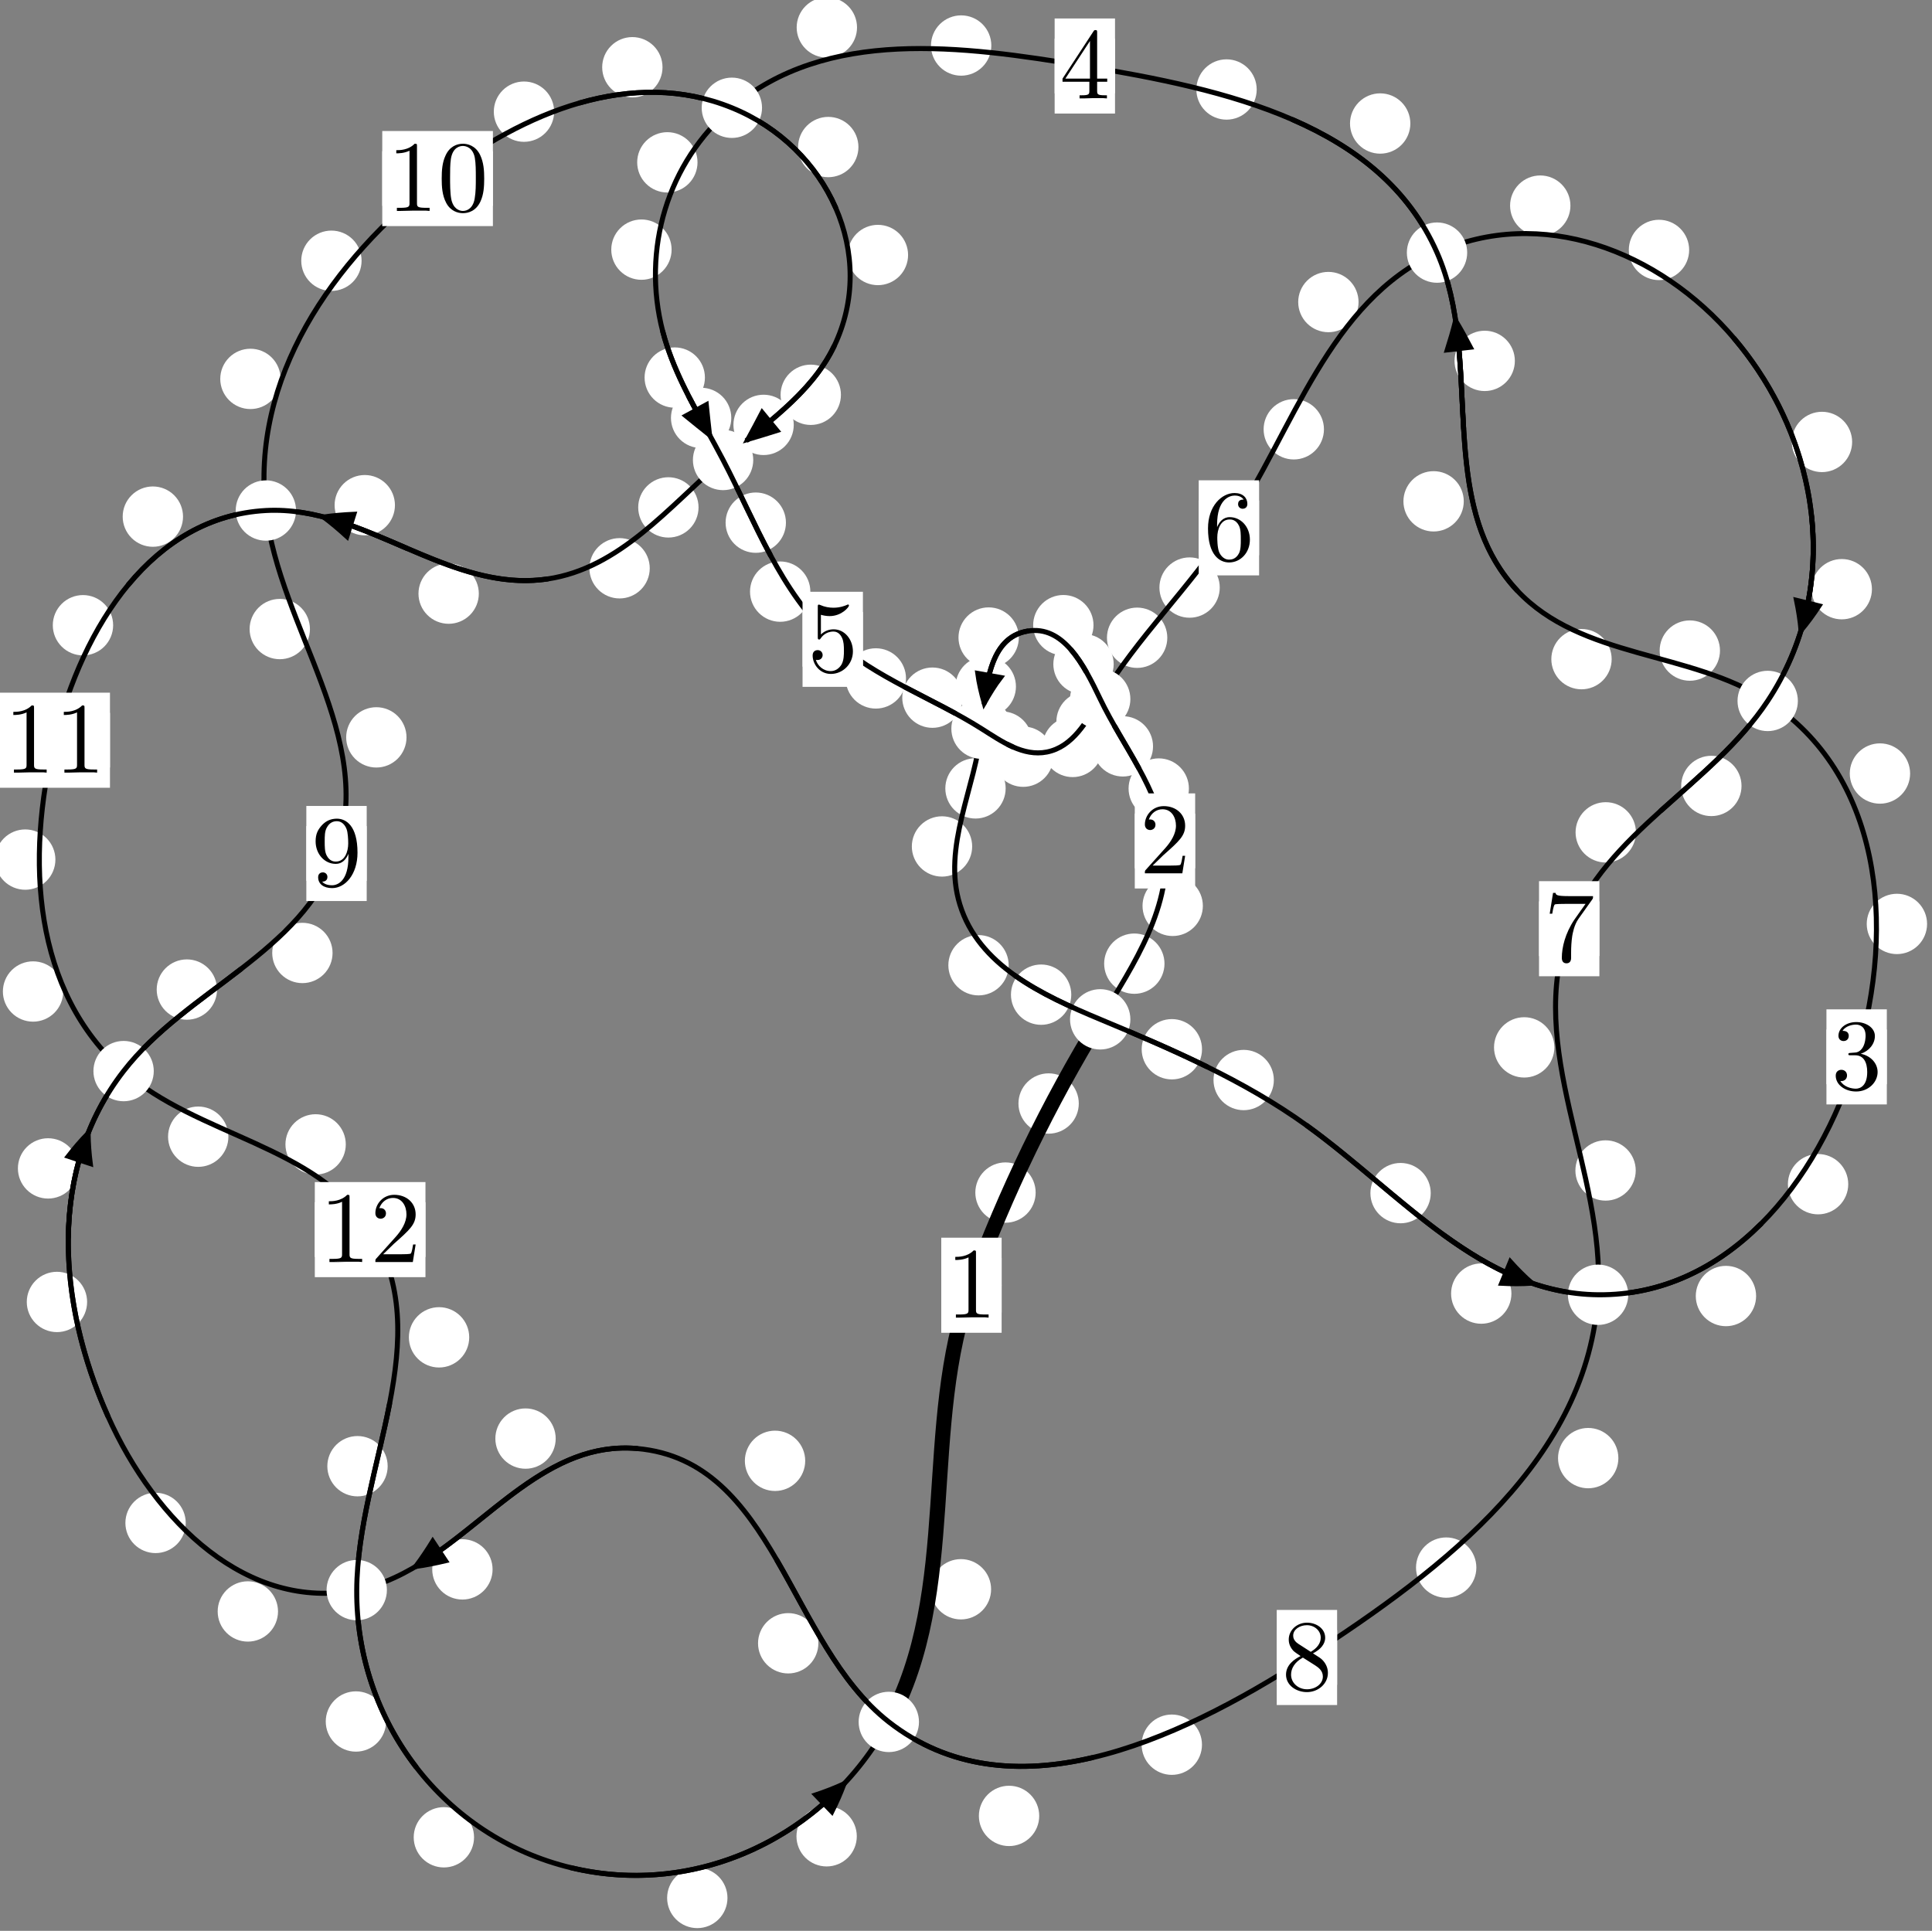 <?xml version="1.0"?>
<!-- Created by MetaPost 1.999 on 2021.07.06:0014 -->
<svg version="1.1" xmlns="http://www.w3.org/2000/svg" xmlns:xlink="http://www.w3.org/1999/xlink" width="191.408" height="191.316" viewBox="0 0 191.408 191.316">
<rect x="0" y="0" width="191.408" height="191.316" fill="#808080" stroke="none"/>
<!-- Original BoundingBox: -109.488342 -90.045914 81.919632 101.270462 -->
  <defs>
    <g transform="scale(0.01,0.01)" id="GLYPHcmr10_48">
      <path style="fill-rule: evenodd;" d="M460 -320C460 -400,455 -480,420 -554C374 -650,292 -666,250 -666C190 -666,117 -640,76 -547C44 -478,39 -400,39 -320C39 -245,43 -155,84 -79C127 2,200 22,249 22C303 22,379 1,423 -94C455 -163,460 -241,460 -320M249 -0C210 -0,151 -25,133 -121C122 -181,122 -273,122 -332C122 -396,122 -462,130 -516C149 -635,224 -644,249 -644C282 -644,348 -626,367 -527C377 -471,377 -395,377 -332C377 -257,377 -189,366 -125C351 -30,294 -0,249 -0"></path>
    </g>
    <g transform="scale(0.01,0.01)" id="GLYPHcmr10_49">
      <path style="fill-rule: evenodd;" d="M294 -640C294 -664,294 -666,271 -666C209 -602,121 -602,89 -602L89 -571C109 -571,168 -571,220 -597L220 -79C220 -43,217 -31,127 -31L95 -31L95 -0L257 -0L130 -3L217 -3L257 -3L297 -3L384 -3L419 -0L419 -31L387 -31C297 -31,294 -42,294 -79"></path>
    </g>
    <g transform="scale(0.01,0.01)" id="GLYPHcmr10_50">
      <path style="fill-rule: evenodd;" d="M127 -77L233 -180C389 -318,449 -372,449 -472C449 -586,359 -666,237 -666C124 -666,50 -574,50 -485C50 -429,100 -429,103 -429C120 -429,155 -441,155 -482C155 -508,137 -534,102 -534C94 -534,92 -534,89 -533C112 -598,166 -635,224 -635C315 -635,358 -554,358 -472C358 -392,308 -313,253 -251L61 -37C50 -26,50 -24,50 -0L421 -0L449 -174L424 -174C419 -144,412 -100,402 -85C395 -77,329 -77,307 -77"></path>
    </g>
    <g transform="scale(0.01,0.01)" id="GLYPHcmr10_51">
      <path style="fill-rule: evenodd;" d="M290 -352C372 -379,430 -449,430 -528C430 -610,342 -666,246 -666C145 -666,69 -606,69 -530C69 -497,91 -478,120 -478C151 -478,171 -500,171 -529C171 -579,124 -579,109 -579C140 -628,206 -641,242 -641C283 -641,338 -619,338 -529C338 -517,336 -459,310 -415C280 -367,246 -364,221 -363C213 -362,189 -360,182 -360C174 -359,167 -358,167 -348C167 -337,174 -337,191 -337L235 -337C317 -337,354 -269,354 -171C354 -35,285 -6,241 -6C198 -6,123 -23,88 -82C123 -77,154 -99,154 -137C154 -173,127 -193,98 -193C74 -193,42 -179,42 -135C42 -44,135 22,244 22C366 22,457 -69,457 -171C457 -253,394 -331,290 -352"></path>
    </g>
    <g transform="scale(0.01,0.01)" id="GLYPHcmr10_52">
      <path style="fill-rule: evenodd;" d="M294 -165L294 -78C294 -42,292 -31,218 -31L197 -31L197 -0L332 -0L238 -3L290 -3L332 -3L374 -3L427 -3L468 -0L468 -31L447 -31C373 -31,371 -42,371 -78L371 -165L471 -165L471 -196L371 -196L371 -651C371 -671,371 -677,355 -677C346 -677,343 -677,335 -665L28 -196L28 -165M300 -196L56 -196L300 -569"></path>
    </g>
    <g transform="scale(0.01,0.01)" id="GLYPHcmr10_53">
      <path style="fill-rule: evenodd;" d="M449 -201C449 -320,367 -420,259 -420C211 -420,168 -404,132 -369L132 -564C152 -558,185 -551,217 -551C340 -551,410 -642,410 -655C410 -661,407 -666,400 -666C399 -666,397 -666,392 -663C372 -654,323 -634,256 -634C216 -634,170 -641,123 -662C115 -665,113 -665,111 -665C101 -665,101 -657,101 -641L101 -345C101 -327,101 -319,115 -319C122 -319,124 -322,128 -328C139 -344,176 -398,257 -398C309 -398,334 -352,342 -334C358 -297,360 -258,360 -208C360 -173,360 -113,336 -71C312 -32,275 -6,229 -6C156 -6,99 -59,82 -118C85 -117,88 -116,99 -116C132 -116,149 -141,149 -165C149 -189,132 -214,99 -214C85 -214,50 -207,50 -161C50 -75,119 22,231 22C347 22,449 -74,449 -201"></path>
    </g>
    <g transform="scale(0.01,0.01)" id="GLYPHcmr10_54">
      <path style="fill-rule: evenodd;" d="M132 -328L132 -352C132 -605,256 -641,307 -641C331 -641,373 -635,395 -601C380 -601,340 -601,340 -556C340 -525,364 -510,386 -510C402 -510,432 -519,432 -558C432 -618,388 -666,305 -666C177 -666,42 -537,42 -316C42 -49,158 22,251 22C362 22,457 -72,457 -204C457 -331,368 -427,257 -427C189 -427,152 -376,132 -328M251 -6C188 -6,158 -66,152 -81C134 -128,134 -208,134 -226C134 -304,166 -404,256 -404C272 -404,318 -404,349 -342C367 -305,367 -254,367 -205C367 -157,367 -107,350 -71C320 -11,274 -6,251 -6"></path>
    </g>
    <g transform="scale(0.01,0.01)" id="GLYPHcmr10_55">
      <path style="fill-rule: evenodd;" d="M476 -609C485 -621,485 -623,485 -644L242 -644C120 -644,118 -657,114 -676L89 -676L56 -470L81 -470C84 -486,93 -549,106 -561C113 -567,191 -567,204 -567L411 -567C400 -551,321 -442,299 -409C209 -274,176 -135,176 -33C176 -23,176 22,222 22C268 22,268 -23,268 -33L268 -84C268 -139,271 -194,279 -248C283 -271,297 -357,341 -419"></path>
    </g>
    <g transform="scale(0.01,0.01)" id="GLYPHcmr10_56">
      <path style="fill-rule: evenodd;" d="M163 -457C117 -487,113 -521,113 -538C113 -599,178 -641,249 -641C322 -641,386 -589,386 -517C386 -460,347 -412,287 -377M309 -362C381 -399,430 -451,430 -517C430 -609,341 -666,250 -666C150 -666,69 -592,69 -499C69 -481,71 -436,113 -389C124 -377,161 -352,186 -335C128 -306,42 -250,42 -151C42 -45,144 22,249 22C362 22,457 -61,457 -168C457 -204,446 -249,408 -291C389 -312,373 -322,309 -362M209 -320L332 -242C360 -223,407 -193,407 -132C407 -58,332 -6,250 -6C164 -6,92 -68,92 -151C92 -209,124 -273,209 -320"></path>
    </g>
    <g transform="scale(0.01,0.01)" id="GLYPHcmr10_57">
      <path style="fill-rule: evenodd;" d="M367 -318L367 -286C367 -52,263 -6,205 -6C188 -6,134 -8,107 -42C151 -42,159 -71,159 -88C159 -119,135 -134,113 -134C97 -134,67 -125,67 -86C67 -19,121 22,206 22C335 22,457 -114,457 -329C457 -598,342 -666,253 -666C198 -666,149 -648,106 -603C65 -558,42 -516,42 -441C42 -316,130 -218,242 -218C303 -218,344 -260,367 -318M243 -241C227 -241,181 -241,150 -304C132 -341,132 -391,132 -440C132 -494,132 -541,153 -578C180 -628,218 -641,253 -641C299 -641,332 -607,349 -562C361 -530,365 -467,365 -421C365 -338,331 -241,243 -241"></path>
    </g>
  </defs>
  <path d="M102.605 118.165C102.605 117.372,102.291 116.612,101.73 116.051C101.17 115.491,100.409 115.176,99.617 115.176C98.824 115.176,98.064 115.491,97.503 116.051C96.943 116.612,96.628 117.372,96.628 118.165C96.628 118.957,96.943 119.718,97.503 120.278C98.064 120.839,98.824 121.154,99.617 121.154C100.409 121.154,101.17 120.839,101.73 120.278C102.291 119.718,102.605 118.957,102.605 118.165Z" style="fill: rgb(100%,100%,100%);stroke: none;"></path>
  <path d="M99.232 127.346C99.232 126.553,98.917 125.793,98.357 125.232C97.796 124.672,97.036 124.357,96.243 124.357C95.451 124.357,94.691 124.672,94.13 125.232C93.57 125.793,93.255 126.553,93.255 127.346C93.255 128.138,93.57 128.899,94.13 129.459C94.691 130.02,95.451 130.334,96.243 130.334C97.036 130.334,97.796 130.02,98.357 129.459C98.917 128.899,99.232 128.138,99.232 127.346Z" style="fill: rgb(100%,100%,100%);stroke: none;"></path>
  <path d="M115.369 95.484C115.369 94.691,115.054 93.931,114.494 93.37C113.933 92.81,113.173 92.495,112.38 92.495C111.588 92.495,110.827 92.81,110.267 93.37C109.706 93.931,109.391 94.691,109.391 95.484C109.391 96.276,109.706 97.036,110.267 97.597C110.827 98.157,111.588 98.472,112.38 98.472C113.173 98.472,113.933 98.157,114.494 97.597C115.054 97.036,115.369 96.276,115.369 95.484Z" style="fill: rgb(100%,100%,100%);stroke: none;"></path>
  <path d="M106.878 109.34C106.878 108.547,106.564 107.787,106.003 107.227C105.443 106.666,104.682 106.351,103.89 106.351C103.097 106.351,102.337 106.666,101.776 107.227C101.216 107.787,100.901 108.547,100.901 109.34C100.901 110.133,101.216 110.893,101.776 111.453C102.337 112.014,103.097 112.329,103.89 112.329C104.682 112.329,105.443 112.014,106.003 111.453C106.564 110.893,106.878 110.133,106.878 109.34Z" style="fill: rgb(100%,100%,100%);stroke: none;"></path>
  <path d="M117.788 78.131C117.788 77.338,117.473 76.578,116.913 76.018C116.352 75.457,115.592 75.142,114.799 75.142C114.007 75.142,113.247 75.457,112.686 76.018C112.126 76.578,111.811 77.338,111.811 78.131C111.811 78.924,112.126 79.684,112.686 80.244C113.247 80.805,114.007 81.12,114.799 81.12C115.592 81.12,116.352 80.805,116.913 80.244C117.473 79.684,117.788 78.924,117.788 78.131Z" style="fill: rgb(100%,100%,100%);stroke: none;"></path>
  <path d="M119.17 89.757C119.17 88.964,118.855 88.204,118.295 87.643C117.734 87.083,116.974 86.768,116.181 86.768C115.389 86.768,114.629 87.083,114.068 87.643C113.508 88.204,113.193 88.964,113.193 89.757C113.193 90.549,113.508 91.31,114.068 91.87C114.629 92.431,115.389 92.745,116.181 92.745C116.974 92.745,117.734 92.431,118.295 91.87C118.855 91.31,119.17 90.549,119.17 89.757Z" style="fill: rgb(100%,100%,100%);stroke: none;"></path>
  <path d="M110.335 65.806C110.335 65.014,110.02 64.254,109.459 63.693C108.899 63.133,108.138 62.818,107.346 62.818C106.553 62.818,105.793 63.133,105.232 63.693C104.672 64.254,104.357 65.014,104.357 65.806C104.357 66.599,104.672 67.359,105.232 67.92C105.793 68.48,106.553 68.795,107.346 68.795C108.138 68.795,108.899 68.48,109.459 67.92C110.02 67.359,110.335 66.599,110.335 65.806Z" style="fill: rgb(100%,100%,100%);stroke: none;"></path>
  <path d="M114.234 73.952C114.234 73.16,113.919 72.4,113.358 71.839C112.798 71.279,112.038 70.964,111.245 70.964C110.452 70.964,109.692 71.279,109.132 71.839C108.571 72.4,108.256 73.16,108.256 73.952C108.256 74.745,108.571 75.505,109.132 76.066C109.692 76.626,110.452 76.941,111.245 76.941C112.038 76.941,112.798 76.626,113.358 76.066C113.919 75.505,114.234 74.745,114.234 73.952Z" style="fill: rgb(100%,100%,100%);stroke: none;"></path>
  <path d="M100.938 63.17C100.938 62.377,100.623 61.617,100.062 61.056C99.502 60.496,98.742 60.181,97.949 60.181C97.156 60.181,96.396 60.496,95.836 61.056C95.275 61.617,94.96 62.377,94.96 63.17C94.96 63.962,95.275 64.722,95.836 65.283C96.396 65.843,97.156 66.158,97.949 66.158C98.742 66.158,99.502 65.843,100.062 65.283C100.623 64.722,100.938 63.962,100.938 63.17Z" style="fill: rgb(100%,100%,100%);stroke: none;"></path>
  <path d="M108.336 61.944C108.336 61.151,108.021 60.391,107.46 59.831C106.9 59.27,106.14 58.955,105.347 58.955C104.554 58.955,103.794 59.27,103.234 59.831C102.673 60.391,102.358 61.151,102.358 61.944C102.358 62.737,102.673 63.497,103.234 64.057C103.794 64.618,104.554 64.933,105.347 64.933C106.14 64.933,106.9 64.618,107.46 64.057C108.021 63.497,108.336 62.737,108.336 61.944Z" style="fill: rgb(100%,100%,100%);stroke: none;"></path>
  <path d="M99.633 78.117C99.633 77.324,99.318 76.564,98.758 76.003C98.197 75.443,97.437 75.128,96.644 75.128C95.852 75.128,95.092 75.443,94.531 76.003C93.971 76.564,93.656 77.324,93.656 78.117C93.656 78.909,93.971 79.669,94.531 80.23C95.092 80.79,95.852 81.105,96.644 81.105C97.437 81.105,98.197 80.79,98.758 80.23C99.318 79.669,99.633 78.909,99.633 78.117Z" style="fill: rgb(100%,100%,100%);stroke: none;"></path>
  <path d="M100.652 68.024C100.652 67.231,100.337 66.471,99.777 65.911C99.216 65.35,98.456 65.035,97.663 65.035C96.871 65.035,96.111 65.35,95.55 65.911C94.99 66.471,94.675 67.231,94.675 68.024C94.675 68.817,94.99 69.577,95.55 70.137C96.111 70.698,96.871 71.013,97.663 71.013C98.456 71.013,99.216 70.698,99.777 70.137C100.337 69.577,100.652 68.817,100.652 68.024Z" style="fill: rgb(100%,100%,100%);stroke: none;"></path>
  <path d="M99.933 95.639C99.933 94.847,99.618 94.087,99.058 93.526C98.498 92.966,97.737 92.651,96.945 92.651C96.152 92.651,95.392 92.966,94.831 93.526C94.271 94.087,93.956 94.847,93.956 95.639C93.956 96.432,94.271 97.192,94.831 97.753C95.392 98.313,96.152 98.628,96.945 98.628C97.737 98.628,98.498 98.313,99.058 97.753C99.618 97.192,99.933 96.432,99.933 95.639Z" style="fill: rgb(100%,100%,100%);stroke: none;"></path>
  <path d="M96.315 83.87C96.315 83.077,96 82.317,95.44 81.757C94.879 81.196,94.119 80.881,93.327 80.881C92.534 80.881,91.774 81.196,91.213 81.757C90.653 82.317,90.338 83.077,90.338 83.87C90.338 84.663,90.653 85.423,91.213 85.983C91.774 86.544,92.534 86.859,93.327 86.859C94.119 86.859,94.879 86.544,95.44 85.983C96 85.423,96.315 84.663,96.315 83.87Z" style="fill: rgb(100%,100%,100%);stroke: none;"></path>
  <path d="M119.087 103.964C119.087 103.171,118.772 102.411,118.211 101.851C117.651 101.29,116.891 100.975,116.098 100.975C115.305 100.975,114.545 101.29,113.985 101.851C113.424 102.411,113.109 103.171,113.109 103.964C113.109 104.757,113.424 105.517,113.985 106.077C114.545 106.638,115.305 106.953,116.098 106.953C116.891 106.953,117.651 106.638,118.211 106.077C118.772 105.517,119.087 104.757,119.087 103.964Z" style="fill: rgb(100%,100%,100%);stroke: none;"></path>
  <path d="M106.134 98.555C106.134 97.763,105.819 97.002,105.259 96.442C104.698 95.881,103.938 95.567,103.146 95.567C102.353 95.567,101.593 95.881,101.032 96.442C100.472 97.002,100.157 97.763,100.157 98.555C100.157 99.348,100.472 100.108,101.032 100.669C101.593 101.229,102.353 101.544,103.146 101.544C103.938 101.544,104.698 101.229,105.259 100.669C105.819 100.108,106.134 99.348,106.134 98.555Z" style="fill: rgb(100%,100%,100%);stroke: none;"></path>
  <path d="M141.746 118.22C141.746 117.427,141.431 116.667,140.871 116.106C140.31 115.546,139.55 115.231,138.758 115.231C137.965 115.231,137.205 115.546,136.644 116.106C136.084 116.667,135.769 117.427,135.769 118.22C135.769 119.012,136.084 119.772,136.644 120.333C137.205 120.893,137.965 121.208,138.758 121.208C139.55 121.208,140.31 120.893,140.871 120.333C141.431 119.772,141.746 119.012,141.746 118.22Z" style="fill: rgb(100%,100%,100%);stroke: none;"></path>
  <path d="M126.203 107.014C126.203 106.221,125.888 105.461,125.327 104.9C124.767 104.34,124.007 104.025,123.214 104.025C122.421 104.025,121.661 104.34,121.101 104.9C120.54 105.461,120.225 106.221,120.225 107.014C120.225 107.806,120.54 108.566,121.101 109.127C121.661 109.687,122.421 110.002,123.214 110.002C124.007 110.002,124.767 109.687,125.327 109.127C125.888 108.566,126.203 107.806,126.203 107.014Z" style="fill: rgb(100%,100%,100%);stroke: none;"></path>
  <path d="M173.982 128.416C173.982 127.623,173.667 126.863,173.107 126.303C172.546 125.742,171.786 125.427,170.994 125.427C170.201 125.427,169.441 125.742,168.88 126.303C168.32 126.863,168.005 127.623,168.005 128.416C168.005 129.209,168.32 129.969,168.88 130.529C169.441 131.09,170.201 131.405,170.994 131.405C171.786 131.405,172.546 131.09,173.107 130.529C173.667 129.969,173.982 129.209,173.982 128.416Z" style="fill: rgb(100%,100%,100%);stroke: none;"></path>
  <path d="M149.74 128.175C149.74 127.382,149.425 126.622,148.865 126.061C148.304 125.501,147.544 125.186,146.752 125.186C145.959 125.186,145.199 125.501,144.638 126.061C144.078 126.622,143.763 127.382,143.763 128.175C143.763 128.967,144.078 129.727,144.638 130.288C145.199 130.848,145.959 131.163,146.752 131.163C147.544 131.163,148.304 130.848,148.865 130.288C149.425 129.727,149.74 128.967,149.74 128.175Z" style="fill: rgb(100%,100%,100%);stroke: none;"></path>
  <path d="M190.92 91.547C190.92 90.754,190.605 89.994,190.044 89.434C189.484 88.873,188.724 88.558,187.931 88.558C187.138 88.558,186.378 88.873,185.818 89.434C185.257 89.994,184.942 90.754,184.942 91.547C184.942 92.34,185.257 93.1,185.818 93.66C186.378 94.221,187.138 94.536,187.931 94.536C188.724 94.536,189.484 94.221,190.044 93.66C190.605 93.1,190.92 92.34,190.92 91.547Z" style="fill: rgb(100%,100%,100%);stroke: none;"></path>
  <path d="M183.11 117.334C183.11 116.541,182.795 115.781,182.234 115.221C181.674 114.66,180.914 114.345,180.121 114.345C179.328 114.345,178.568 114.66,178.008 115.221C177.447 115.781,177.132 116.541,177.132 117.334C177.132 118.127,177.447 118.887,178.008 119.447C178.568 120.008,179.328 120.323,180.121 120.323C180.914 120.323,181.674 120.008,182.234 119.447C182.795 118.887,183.11 118.127,183.11 117.334Z" style="fill: rgb(100%,100%,100%);stroke: none;"></path>
  <path d="M170.403 64.462C170.403 63.669,170.089 62.909,169.528 62.348C168.968 61.788,168.207 61.473,167.415 61.473C166.622 61.473,165.862 61.788,165.301 62.348C164.741 62.909,164.426 63.669,164.426 64.462C164.426 65.254,164.741 66.015,165.301 66.575C165.862 67.136,166.622 67.451,167.415 67.451C168.207 67.451,168.968 67.136,169.528 66.575C170.089 66.015,170.403 65.254,170.403 64.462Z" style="fill: rgb(100%,100%,100%);stroke: none;"></path>
  <path d="M189.239 76.645C189.239 75.852,188.924 75.092,188.364 74.531C187.803 73.971,187.043 73.656,186.251 73.656C185.458 73.656,184.698 73.971,184.137 74.531C183.577 75.092,183.262 75.852,183.262 76.645C183.262 77.437,183.577 78.197,184.137 78.758C184.698 79.318,185.458 79.633,186.251 79.633C187.043 79.633,187.803 79.318,188.364 78.758C188.924 78.197,189.239 77.437,189.239 76.645Z" style="fill: rgb(100%,100%,100%);stroke: none;"></path>
  <path d="M145.019 49.674C145.019 48.881,144.704 48.121,144.143 47.56C143.583 47,142.823 46.685,142.03 46.685C141.237 46.685,140.477 47,139.917 47.56C139.356 48.121,139.041 48.881,139.041 49.674C139.041 50.466,139.356 51.226,139.917 51.787C140.477 52.347,141.237 52.662,142.03 52.662C142.823 52.662,143.583 52.347,144.143 51.787C144.704 51.226,145.019 50.466,145.019 49.674Z" style="fill: rgb(100%,100%,100%);stroke: none;"></path>
  <path d="M159.671 65.312C159.671 64.519,159.356 63.759,158.796 63.198C158.236 62.638,157.475 62.323,156.683 62.323C155.89 62.323,155.13 62.638,154.569 63.198C154.009 63.759,153.694 64.519,153.694 65.312C153.694 66.104,154.009 66.864,154.569 67.425C155.13 67.985,155.89 68.3,156.683 68.3C157.475 68.3,158.236 67.985,158.796 67.425C159.356 66.864,159.671 66.104,159.671 65.312Z" style="fill: rgb(100%,100%,100%);stroke: none;"></path>
  <path d="M139.727 12.238C139.727 11.445,139.412 10.685,138.852 10.124C138.291 9.564,137.531 9.249,136.738 9.249C135.946 9.249,135.185 9.564,134.625 10.124C134.064 10.685,133.749 11.445,133.749 12.238C133.749 13.03,134.064 13.79,134.625 14.351C135.185 14.911,135.946 15.226,136.738 15.226C137.531 15.226,138.291 14.911,138.852 14.351C139.412 13.79,139.727 13.03,139.727 12.238Z" style="fill: rgb(100%,100%,100%);stroke: none;"></path>
  <path d="M150.081 35.758C150.081 34.965,149.766 34.205,149.205 33.645C148.645 33.084,147.885 32.769,147.092 32.769C146.299 32.769,145.539 33.084,144.979 33.645C144.418 34.205,144.103 34.965,144.103 35.758C144.103 36.551,144.418 37.311,144.979 37.871C145.539 38.432,146.299 38.747,147.092 38.747C147.885 38.747,148.645 38.432,149.205 37.871C149.766 37.311,150.081 36.551,150.081 35.758Z" style="fill: rgb(100%,100%,100%);stroke: none;"></path>
  <path d="M98.213 4.511C98.213 3.718,97.898 2.958,97.338 2.397C96.777 1.837,96.017 1.522,95.224 1.522C94.432 1.522,93.671 1.837,93.111 2.397C92.55 2.958,92.235 3.718,92.235 4.511C92.235 5.303,92.55 6.064,93.111 6.624C93.671 7.184,94.432 7.499,95.224 7.499C96.017 7.499,96.777 7.184,97.338 6.624C97.898 6.064,98.213 5.303,98.213 4.511Z" style="fill: rgb(100%,100%,100%);stroke: none;"></path>
  <path d="M124.505 8.868C124.505 8.075,124.19 7.315,123.629 6.754C123.069 6.194,122.309 5.879,121.516 5.879C120.723 5.879,119.963 6.194,119.403 6.754C118.842 7.315,118.527 8.075,118.527 8.868C118.527 9.66,118.842 10.42,119.403 10.981C119.963 11.541,120.723 11.856,121.516 11.856C122.309 11.856,123.069 11.541,123.629 10.981C124.19 10.42,124.505 9.66,124.505 8.868Z" style="fill: rgb(100%,100%,100%);stroke: none;"></path>
  <path d="M69.105 16.085C69.105 15.292,68.79 14.532,68.23 13.972C67.669 13.411,66.909 13.096,66.116 13.096C65.324 13.096,64.563 13.411,64.003 13.972C63.442 14.532,63.128 15.292,63.128 16.085C63.128 16.878,63.442 17.638,64.003 18.199C64.563 18.759,65.324 19.074,66.116 19.074C66.909 19.074,67.669 18.759,68.23 18.199C68.79 17.638,69.105 16.878,69.105 16.085Z" style="fill: rgb(100%,100%,100%);stroke: none;"></path>
  <path d="M84.907 2.718C84.907 1.926,84.592 1.165,84.031 0.605C83.471 0.044,82.711 -0.27,81.918 -0.27C81.125 -0.27,80.365 0.044,79.805 0.605C79.244 1.165,78.929 1.926,78.929 2.718C78.929 3.511,79.244 4.271,79.805 4.832C80.365 5.392,81.125 5.707,81.918 5.707C82.711 5.707,83.471 5.392,84.031 4.832C84.592 4.271,84.907 3.511,84.907 2.718Z" style="fill: rgb(100%,100%,100%);stroke: none;"></path>
  <path d="M69.838 37.41C69.838 36.618,69.523 35.857,68.963 35.297C68.402 34.737,67.642 34.422,66.849 34.422C66.057 34.422,65.296 34.737,64.736 35.297C64.176 35.857,63.861 36.618,63.861 37.41C63.861 38.203,64.176 38.963,64.736 39.524C65.296 40.084,66.057 40.399,66.849 40.399C67.642 40.399,68.402 40.084,68.963 39.524C69.523 38.963,69.838 38.203,69.838 37.41Z" style="fill: rgb(100%,100%,100%);stroke: none;"></path>
  <path d="M66.538 24.735C66.538 23.942,66.223 23.182,65.662 22.622C65.102 22.061,64.342 21.746,63.549 21.746C62.756 21.746,61.996 22.061,61.436 22.622C60.875 23.182,60.56 23.942,60.56 24.735C60.56 25.528,60.875 26.288,61.436 26.848C61.996 27.409,62.756 27.724,63.549 27.724C64.342 27.724,65.102 27.409,65.662 26.848C66.223 26.288,66.538 25.528,66.538 24.735Z" style="fill: rgb(100%,100%,100%);stroke: none;"></path>
  <path d="M77.865 51.787C77.865 50.995,77.55 50.234,76.989 49.674C76.429 49.113,75.669 48.798,74.876 48.798C74.083 48.798,73.323 49.113,72.763 49.674C72.202 50.234,71.887 50.995,71.887 51.787C71.887 52.58,72.202 53.34,72.763 53.901C73.323 54.461,74.083 54.776,74.876 54.776C75.669 54.776,76.429 54.461,76.989 53.901C77.55 53.34,77.865 52.58,77.865 51.787Z" style="fill: rgb(100%,100%,100%);stroke: none;"></path>
  <path d="M72.451 41.407C72.451 40.615,72.136 39.855,71.576 39.294C71.015 38.734,70.255 38.419,69.462 38.419C68.67 38.419,67.909 38.734,67.349 39.294C66.789 39.855,66.474 40.615,66.474 41.407C66.474 42.2,66.789 42.96,67.349 43.521C67.909 44.081,68.67 44.396,69.462 44.396C70.255 44.396,71.015 44.081,71.576 43.521C72.136 42.96,72.451 42.2,72.451 41.407Z" style="fill: rgb(100%,100%,100%);stroke: none;"></path>
  <path d="M89.76 67.221C89.76 66.429,89.445 65.669,88.885 65.108C88.324 64.548,87.564 64.233,86.771 64.233C85.979 64.233,85.219 64.548,84.658 65.108C84.098 65.669,83.783 66.429,83.783 67.221C83.783 68.014,84.098 68.774,84.658 69.335C85.219 69.895,85.979 70.21,86.771 70.21C87.564 70.21,88.324 69.895,88.885 69.335C89.445 68.774,89.76 68.014,89.76 67.221Z" style="fill: rgb(100%,100%,100%);stroke: none;"></path>
  <path d="M80.284 58.621C80.284 57.828,79.969 57.068,79.408 56.508C78.848 55.947,78.088 55.632,77.295 55.632C76.502 55.632,75.742 55.947,75.182 56.508C74.621 57.068,74.306 57.828,74.306 58.621C74.306 59.414,74.621 60.174,75.182 60.734C75.742 61.295,76.502 61.61,77.295 61.61C78.088 61.61,78.848 61.295,79.408 60.734C79.969 60.174,80.284 59.414,80.284 58.621Z" style="fill: rgb(100%,100%,100%);stroke: none;"></path>
  <path d="M102.25 73.48C102.25 72.687,101.935 71.927,101.375 71.367C100.814 70.806,100.054 70.491,99.261 70.491C98.469 70.491,97.708 70.806,97.148 71.367C96.587 71.927,96.273 72.687,96.273 73.48C96.273 74.273,96.587 75.033,97.148 75.593C97.708 76.154,98.469 76.469,99.261 76.469C100.054 76.469,100.814 76.154,101.375 75.593C101.935 75.033,102.25 74.273,102.25 73.48Z" style="fill: rgb(100%,100%,100%);stroke: none;"></path>
  <path d="M95.367 69.128C95.367 68.335,95.053 67.575,94.492 67.015C93.932 66.454,93.171 66.139,92.379 66.139C91.586 66.139,90.826 66.454,90.265 67.015C89.705 67.575,89.39 68.335,89.39 69.128C89.39 69.921,89.705 70.681,90.265 71.241C90.826 71.802,91.586 72.117,92.379 72.117C93.171 72.117,93.932 71.802,94.492 71.241C95.053 70.681,95.367 69.921,95.367 69.128Z" style="fill: rgb(100%,100%,100%);stroke: none;"></path>
  <path d="M109.257 74.01C109.257 73.217,108.942 72.457,108.382 71.897C107.821 71.336,107.061 71.021,106.269 71.021C105.476 71.021,104.716 71.336,104.155 71.897C103.595 72.457,103.28 73.217,103.28 74.01C103.28 74.803,103.595 75.563,104.155 76.123C104.716 76.684,105.476 76.999,106.269 76.999C107.061 76.999,107.821 76.684,108.382 76.123C108.942 75.563,109.257 74.803,109.257 74.01Z" style="fill: rgb(100%,100%,100%);stroke: none;"></path>
  <path d="M104.357 74.976C104.357 74.183,104.042 73.423,103.481 72.863C102.921 72.302,102.161 71.987,101.368 71.987C100.575 71.987,99.815 72.302,99.255 72.863C98.694 73.423,98.379 74.183,98.379 74.976C98.379 75.769,98.694 76.529,99.255 77.089C99.815 77.65,100.575 77.965,101.368 77.965C102.161 77.965,102.921 77.65,103.481 77.089C104.042 76.529,104.357 75.769,104.357 74.976Z" style="fill: rgb(100%,100%,100%);stroke: none;"></path>
  <path d="M115.647 63.192C115.647 62.399,115.332 61.639,114.771 61.078C114.211 60.518,113.451 60.203,112.658 60.203C111.865 60.203,111.105 60.518,110.545 61.078C109.984 61.639,109.669 62.399,109.669 63.192C109.669 63.984,109.984 64.745,110.545 65.305C111.105 65.866,111.865 66.18,112.658 66.18C113.451 66.18,114.211 65.866,114.771 65.305C115.332 64.745,115.647 63.984,115.647 63.192Z" style="fill: rgb(100%,100%,100%);stroke: none;"></path>
  <path d="M110.636 71.507C110.636 70.714,110.321 69.954,109.761 69.393C109.2 68.833,108.44 68.518,107.648 68.518C106.855 68.518,106.095 68.833,105.534 69.393C104.974 69.954,104.659 70.714,104.659 71.507C104.659 72.299,104.974 73.06,105.534 73.62C106.095 74.181,106.855 74.495,107.648 74.495C108.44 74.495,109.2 74.181,109.761 73.62C110.321 73.06,110.636 72.299,110.636 71.507Z" style="fill: rgb(100%,100%,100%);stroke: none;"></path>
  <path d="M131.167 42.538C131.167 41.745,130.852 40.985,130.292 40.424C129.731 39.864,128.971 39.549,128.178 39.549C127.386 39.549,126.626 39.864,126.065 40.424C125.505 40.985,125.19 41.745,125.19 42.538C125.19 43.33,125.505 44.09,126.065 44.651C126.626 45.211,127.386 45.526,128.178 45.526C128.971 45.526,129.731 45.211,130.292 44.651C130.852 44.09,131.167 43.33,131.167 42.538Z" style="fill: rgb(100%,100%,100%);stroke: none;"></path>
  <path d="M120.844 58.218C120.844 57.426,120.529 56.665,119.969 56.105C119.408 55.544,118.648 55.229,117.855 55.229C117.063 55.229,116.303 55.544,115.742 56.105C115.182 56.665,114.867 57.426,114.867 58.218C114.867 59.011,115.182 59.771,115.742 60.332C116.303 60.892,117.063 61.207,117.855 61.207C118.648 61.207,119.408 60.892,119.969 60.332C120.529 59.771,120.844 59.011,120.844 58.218Z" style="fill: rgb(100%,100%,100%);stroke: none;"></path>
  <path d="M155.586 20.374C155.586 19.581,155.271 18.821,154.71 18.261C154.15 17.7,153.39 17.385,152.597 17.385C151.804 17.385,151.044 17.7,150.484 18.261C149.923 18.821,149.608 19.581,149.608 20.374C149.608 21.167,149.923 21.927,150.484 22.487C151.044 23.048,151.804 23.363,152.597 23.363C153.39 23.363,154.15 23.048,154.71 22.487C155.271 21.927,155.586 21.167,155.586 20.374Z" style="fill: rgb(100%,100%,100%);stroke: none;"></path>
  <path d="M134.595 29.929C134.595 29.136,134.28 28.376,133.719 27.815C133.159 27.255,132.399 26.94,131.606 26.94C130.813 26.94,130.053 27.255,129.493 27.815C128.932 28.376,128.617 29.136,128.617 29.929C128.617 30.721,128.932 31.481,129.493 32.042C130.053 32.602,130.813 32.917,131.606 32.917C132.399 32.917,133.159 32.602,133.719 32.042C134.28 31.481,134.595 30.721,134.595 29.929Z" style="fill: rgb(100%,100%,100%);stroke: none;"></path>
  <path d="M183.496 43.79C183.496 42.997,183.181 42.237,182.621 41.677C182.06 41.116,181.3 40.801,180.507 40.801C179.715 40.801,178.955 41.116,178.394 41.677C177.834 42.237,177.519 42.997,177.519 43.79C177.519 44.583,177.834 45.343,178.394 45.903C178.955 46.464,179.715 46.779,180.507 46.779C181.3 46.779,182.06 46.464,182.621 45.903C183.181 45.343,183.496 44.583,183.496 43.79Z" style="fill: rgb(100%,100%,100%);stroke: none;"></path>
  <path d="M167.349 24.765C167.349 23.972,167.034 23.212,166.473 22.652C165.913 22.091,165.153 21.776,164.36 21.776C163.567 21.776,162.807 22.091,162.247 22.652C161.686 23.212,161.371 23.972,161.371 24.765C161.371 25.558,161.686 26.318,162.247 26.878C162.807 27.439,163.567 27.754,164.36 27.754C165.153 27.754,165.913 27.439,166.473 26.878C167.034 26.318,167.349 25.558,167.349 24.765Z" style="fill: rgb(100%,100%,100%);stroke: none;"></path>
  <path d="M172.537 77.875C172.537 77.082,172.222 76.322,171.661 75.761C171.101 75.201,170.341 74.886,169.548 74.886C168.755 74.886,167.995 75.201,167.435 75.761C166.874 76.322,166.559 77.082,166.559 77.875C166.559 78.667,166.874 79.428,167.435 79.988C167.995 80.549,168.755 80.863,169.548 80.863C170.341 80.863,171.101 80.549,171.661 79.988C172.222 79.428,172.537 78.667,172.537 77.875Z" style="fill: rgb(100%,100%,100%);stroke: none;"></path>
  <path d="M185.457 58.38C185.457 57.587,185.142 56.827,184.582 56.266C184.021 55.706,183.261 55.391,182.468 55.391C181.676 55.391,180.916 55.706,180.355 56.266C179.795 56.827,179.48 57.587,179.48 58.38C179.48 59.172,179.795 59.932,180.355 60.493C180.916 61.053,181.676 61.368,182.468 61.368C183.261 61.368,184.021 61.053,184.582 60.493C185.142 59.932,185.457 59.172,185.457 58.38Z" style="fill: rgb(100%,100%,100%);stroke: none;"></path>
  <path d="M153.995 103.779C153.995 102.986,153.68 102.226,153.119 101.666C152.559 101.105,151.799 100.79,151.006 100.79C150.213 100.79,149.453 101.105,148.893 101.666C148.332 102.226,148.017 102.986,148.017 103.779C148.017 104.572,148.332 105.332,148.893 105.892C149.453 106.453,150.213 106.768,151.006 106.768C151.799 106.768,152.559 106.453,153.119 105.892C153.68 105.332,153.995 104.572,153.995 103.779Z" style="fill: rgb(100%,100%,100%);stroke: none;"></path>
  <path d="M162.074 82.472C162.074 81.68,161.759 80.919,161.198 80.359C160.638 79.798,159.878 79.484,159.085 79.484C158.292 79.484,157.532 79.798,156.972 80.359C156.411 80.919,156.096 81.68,156.096 82.472C156.096 83.265,156.411 84.025,156.972 84.586C157.532 85.146,158.292 85.461,159.085 85.461C159.878 85.461,160.638 85.146,161.198 84.586C161.759 84.025,162.074 83.265,162.074 82.472Z" style="fill: rgb(100%,100%,100%);stroke: none;"></path>
  <path d="M160.336 144.476C160.336 143.684,160.021 142.923,159.461 142.363C158.9 141.803,158.14 141.488,157.347 141.488C156.555 141.488,155.795 141.803,155.234 142.363C154.674 142.923,154.359 143.684,154.359 144.476C154.359 145.269,154.674 146.029,155.234 146.59C155.795 147.15,156.555 147.465,157.347 147.465C158.14 147.465,158.9 147.15,159.461 146.59C160.021 146.029,160.336 145.269,160.336 144.476Z" style="fill: rgb(100%,100%,100%);stroke: none;"></path>
  <path d="M162.056 115.976C162.056 115.183,161.741 114.423,161.181 113.862C160.62 113.302,159.86 112.987,159.067 112.987C158.275 112.987,157.514 113.302,156.954 113.862C156.393 114.423,156.079 115.183,156.079 115.976C156.079 116.768,156.393 117.529,156.954 118.089C157.514 118.65,158.275 118.964,159.067 118.964C159.86 118.964,160.62 118.65,161.181 118.089C161.741 117.529,162.056 116.768,162.056 115.976Z" style="fill: rgb(100%,100%,100%);stroke: none;"></path>
  <path d="M119.083 172.872C119.083 172.079,118.768 171.319,118.207 170.758C117.647 170.198,116.886 169.883,116.094 169.883C115.301 169.883,114.541 170.198,113.98 170.758C113.42 171.319,113.105 172.079,113.105 172.872C113.105 173.664,113.42 174.425,113.98 174.985C114.541 175.546,115.301 175.861,116.094 175.861C116.886 175.861,117.647 175.546,118.207 174.985C118.768 174.425,119.083 173.664,119.083 172.872Z" style="fill: rgb(100%,100%,100%);stroke: none;"></path>
  <path d="M146.266 155.324C146.266 154.531,145.951 153.771,145.391 153.211C144.83 152.65,144.07 152.335,143.277 152.335C142.485 152.335,141.725 152.65,141.164 153.211C140.604 153.771,140.289 154.531,140.289 155.324C140.289 156.117,140.604 156.877,141.164 157.437C141.725 157.998,142.485 158.313,143.277 158.313C144.07 158.313,144.83 157.998,145.391 157.437C145.951 156.877,146.266 156.117,146.266 155.324Z" style="fill: rgb(100%,100%,100%);stroke: none;"></path>
  <path d="M81.078 162.823C81.078 162.031,80.763 161.271,80.203 160.71C79.642 160.15,78.882 159.835,78.09 159.835C77.297 159.835,76.537 160.15,75.976 160.71C75.416 161.271,75.101 162.031,75.101 162.823C75.101 163.616,75.416 164.376,75.976 164.937C76.537 165.497,77.297 165.812,78.09 165.812C78.882 165.812,79.642 165.497,80.203 164.937C80.763 164.376,81.078 163.616,81.078 162.823Z" style="fill: rgb(100%,100%,100%);stroke: none;"></path>
  <path d="M102.958 179.928C102.958 179.135,102.643 178.375,102.082 177.815C101.522 177.254,100.761 176.939,99.969 176.939C99.176 176.939,98.416 177.254,97.855 177.815C97.295 178.375,96.98 179.135,96.98 179.928C96.98 180.721,97.295 181.481,97.855 182.041C98.416 182.602,99.176 182.917,99.969 182.917C100.761 182.917,101.522 182.602,102.082 182.041C102.643 181.481,102.958 180.721,102.958 179.928Z" style="fill: rgb(100%,100%,100%);stroke: none;"></path>
  <path d="M55.054 142.54C55.054 141.748,54.739 140.988,54.178 140.427C53.618 139.867,52.858 139.552,52.065 139.552C51.272 139.552,50.512 139.867,49.952 140.427C49.391 140.988,49.076 141.748,49.076 142.54C49.076 143.333,49.391 144.093,49.952 144.654C50.512 145.214,51.272 145.529,52.065 145.529C52.858 145.529,53.618 145.214,54.178 144.654C54.739 144.093,55.054 143.333,55.054 142.54Z" style="fill: rgb(100%,100%,100%);stroke: none;"></path>
  <path d="M79.774 144.744C79.774 143.952,79.459 143.192,78.898 142.631C78.338 142.071,77.578 141.756,76.785 141.756C75.992 141.756,75.232 142.071,74.672 142.631C74.111 143.192,73.796 143.952,73.796 144.744C73.796 145.537,74.111 146.297,74.672 146.858C75.232 147.418,75.992 147.733,76.785 147.733C77.578 147.733,78.338 147.418,78.898 146.858C79.459 146.297,79.774 145.537,79.774 144.744Z" style="fill: rgb(100%,100%,100%);stroke: none;"></path>
  <path d="M27.544 159.669C27.544 158.877,27.229 158.117,26.668 157.556C26.108 156.996,25.348 156.681,24.555 156.681C23.762 156.681,23.002 156.996,22.441 157.556C21.881 158.117,21.566 158.877,21.566 159.669C21.566 160.462,21.881 161.222,22.441 161.783C23.002 162.343,23.762 162.658,24.555 162.658C25.348 162.658,26.108 162.343,26.668 161.783C27.229 161.222,27.544 160.462,27.544 159.669Z" style="fill: rgb(100%,100%,100%);stroke: none;"></path>
  <path d="M48.801 155.502C48.801 154.709,48.486 153.949,47.925 153.388C47.365 152.828,46.605 152.513,45.812 152.513C45.019 152.513,44.259 152.828,43.699 153.388C43.138 153.949,42.823 154.709,42.823 155.502C42.823 156.294,43.138 157.054,43.699 157.615C44.259 158.175,45.019 158.49,45.812 158.49C46.605 158.49,47.365 158.175,47.925 157.615C48.486 157.054,48.801 156.294,48.801 155.502Z" style="fill: rgb(100%,100%,100%);stroke: none;"></path>
  <path d="M8.631 129.002C8.631 128.21,8.316 127.45,7.755 126.889C7.195 126.329,6.435 126.014,5.642 126.014C4.849 126.014,4.089 126.329,3.529 126.889C2.968 127.45,2.653 128.21,2.653 129.002C2.653 129.795,2.968 130.555,3.529 131.116C4.089 131.676,4.849 131.991,5.642 131.991C6.435 131.991,7.195 131.676,7.755 131.116C8.316 130.555,8.631 129.795,8.631 129.002Z" style="fill: rgb(100%,100%,100%);stroke: none;"></path>
  <path d="M18.401 150.899C18.401 150.106,18.086 149.346,17.526 148.785C16.965 148.225,16.205 147.91,15.412 147.91C14.62 147.91,13.859 148.225,13.299 148.785C12.738 149.346,12.423 150.106,12.423 150.899C12.423 151.691,12.738 152.451,13.299 153.012C13.859 153.572,14.62 153.887,15.412 153.887C16.205 153.887,16.965 153.572,17.526 153.012C18.086 152.451,18.401 151.691,18.401 150.899Z" style="fill: rgb(100%,100%,100%);stroke: none;"></path>
  <path d="M21.502 98.05C21.502 97.257,21.187 96.497,20.627 95.937C20.066 95.376,19.306 95.061,18.513 95.061C17.721 95.061,16.961 95.376,16.4 95.937C15.84 96.497,15.525 97.257,15.525 98.05C15.525 98.843,15.84 99.603,16.4 100.163C16.961 100.724,17.721 101.039,18.513 101.039C19.306 101.039,20.066 100.724,20.627 100.163C21.187 99.603,21.502 98.843,21.502 98.05Z" style="fill: rgb(100%,100%,100%);stroke: none;"></path>
  <path d="M7.752 115.77C7.752 114.978,7.437 114.218,6.876 113.657C6.316 113.097,5.556 112.782,4.763 112.782C3.97 112.782,3.21 113.097,2.65 113.657C2.089 114.218,1.774 114.978,1.774 115.77C1.774 116.563,2.089 117.323,2.65 117.884C3.21 118.444,3.97 118.759,4.763 118.759C5.556 118.759,6.316 118.444,6.876 117.884C7.437 117.323,7.752 116.563,7.752 115.77Z" style="fill: rgb(100%,100%,100%);stroke: none;"></path>
  <path d="M40.274 73.062C40.274 72.269,39.959 71.509,39.399 70.948C38.838 70.388,38.078 70.073,37.285 70.073C36.493 70.073,35.733 70.388,35.172 70.948C34.612 71.509,34.297 72.269,34.297 73.062C34.297 73.854,34.612 74.614,35.172 75.175C35.733 75.735,36.493 76.05,37.285 76.05C38.078 76.05,38.838 75.735,39.399 75.175C39.959 74.614,40.274 73.854,40.274 73.062Z" style="fill: rgb(100%,100%,100%);stroke: none;"></path>
  <path d="M32.948 94.423C32.948 93.631,32.633 92.87,32.073 92.31C31.512 91.749,30.752 91.435,29.959 91.435C29.167 91.435,28.406 91.749,27.846 92.31C27.285 92.87,26.97 93.631,26.97 94.423C26.97 95.216,27.285 95.976,27.846 96.537C28.406 97.097,29.167 97.412,29.959 97.412C30.752 97.412,31.512 97.097,32.073 96.537C32.633 95.976,32.948 95.216,32.948 94.423Z" style="fill: rgb(100%,100%,100%);stroke: none;"></path>
  <path d="M27.799 37.543C27.799 36.75,27.484 35.99,26.923 35.429C26.363 34.869,25.603 34.554,24.81 34.554C24.017 34.554,23.257 34.869,22.697 35.429C22.136 35.99,21.821 36.75,21.821 37.543C21.821 38.335,22.136 39.096,22.697 39.656C23.257 40.217,24.017 40.531,24.81 40.531C25.603 40.531,26.363 40.217,26.923 39.656C27.484 39.096,27.799 38.335,27.799 37.543Z" style="fill: rgb(100%,100%,100%);stroke: none;"></path>
  <path d="M30.707 62.33C30.707 61.537,30.392 60.777,29.832 60.216C29.272 59.656,28.511 59.341,27.719 59.341C26.926 59.341,26.166 59.656,25.605 60.216C25.045 60.777,24.73 61.537,24.73 62.33C24.73 63.122,25.045 63.882,25.605 64.443C26.166 65.003,26.926 65.318,27.719 65.318C28.511 65.318,29.272 65.003,29.832 64.443C30.392 63.882,30.707 63.122,30.707 62.33Z" style="fill: rgb(100%,100%,100%);stroke: none;"></path>
  <path d="M54.9 11.064C54.9 10.272,54.585 9.512,54.025 8.951C53.464 8.391,52.704 8.076,51.911 8.076C51.119 8.076,50.359 8.391,49.798 8.951C49.238 9.512,48.923 10.272,48.923 11.064C48.923 11.857,49.238 12.617,49.798 13.178C50.359 13.738,51.119 14.053,51.911 14.053C52.704 14.053,53.464 13.738,54.025 13.178C54.585 12.617,54.9 11.857,54.9 11.064Z" style="fill: rgb(100%,100%,100%);stroke: none;"></path>
  <path d="M35.823 25.836C35.823 25.044,35.508 24.283,34.948 23.723C34.387 23.162,33.627 22.848,32.834 22.848C32.042 22.848,31.282 23.162,30.721 23.723C30.161 24.283,29.846 25.044,29.846 25.836C29.846 26.629,30.161 27.389,30.721 27.95C31.282 28.51,32.042 28.825,32.834 28.825C33.627 28.825,34.387 28.51,34.948 27.95C35.508 27.389,35.823 26.629,35.823 25.836Z" style="fill: rgb(100%,100%,100%);stroke: none;"></path>
  <path d="M85.047 14.57C85.047 13.777,84.732 13.017,84.172 12.456C83.612 11.896,82.851 11.581,82.059 11.581C81.266 11.581,80.506 11.896,79.945 12.456C79.385 13.017,79.07 13.777,79.07 14.57C79.07 15.362,79.385 16.122,79.945 16.683C80.506 17.243,81.266 17.558,82.059 17.558C82.851 17.558,83.612 17.243,84.172 16.683C84.732 16.122,85.047 15.362,85.047 14.57Z" style="fill: rgb(100%,100%,100%);stroke: none;"></path>
  <path d="M65.637 6.663C65.637 5.87,65.322 5.11,64.762 4.55C64.201 3.989,63.441 3.674,62.648 3.674C61.856 3.674,61.095 3.989,60.535 4.55C59.975 5.11,59.66 5.87,59.66 6.663C59.66 7.456,59.975 8.216,60.535 8.776C61.095 9.337,61.856 9.652,62.648 9.652C63.441 9.652,64.201 9.337,64.762 8.776C65.322 8.216,65.637 7.456,65.637 6.663Z" style="fill: rgb(100%,100%,100%);stroke: none;"></path>
  <path d="M83.313 39.118C83.313 38.325,82.998 37.565,82.437 37.004C81.877 36.444,81.117 36.129,80.324 36.129C79.531 36.129,78.771 36.444,78.211 37.004C77.65 37.565,77.335 38.325,77.335 39.118C77.335 39.91,77.65 40.671,78.211 41.231C78.771 41.792,79.531 42.106,80.324 42.106C81.117 42.106,81.877 41.792,82.437 41.231C82.998 40.671,83.313 39.91,83.313 39.118Z" style="fill: rgb(100%,100%,100%);stroke: none;"></path>
  <path d="M89.966 25.267C89.966 24.474,89.651 23.714,89.091 23.153C88.53 22.593,87.77 22.278,86.977 22.278C86.185 22.278,85.424 22.593,84.864 23.153C84.304 23.714,83.989 24.474,83.989 25.267C83.989 26.059,84.304 26.82,84.864 27.38C85.424 27.94,86.185 28.255,86.977 28.255C87.77 28.255,88.53 27.94,89.091 27.38C89.651 26.82,89.966 26.059,89.966 25.267Z" style="fill: rgb(100%,100%,100%);stroke: none;"></path>
  <path d="M69.206 50.275C69.206 49.483,68.891 48.723,68.331 48.162C67.77 47.602,67.01 47.287,66.218 47.287C65.425 47.287,64.665 47.602,64.104 48.162C63.544 48.723,63.229 49.483,63.229 50.275C63.229 51.068,63.544 51.828,64.104 52.389C64.665 52.949,65.425 53.264,66.218 53.264C67.01 53.264,67.77 52.949,68.331 52.389C68.891 51.828,69.206 51.068,69.206 50.275Z" style="fill: rgb(100%,100%,100%);stroke: none;"></path>
  <path d="M78.639 42.099C78.639 41.306,78.324 40.546,77.764 39.986C77.203 39.425,76.443 39.11,75.65 39.11C74.858 39.11,74.098 39.425,73.537 39.986C72.977 40.546,72.662 41.306,72.662 42.099C72.662 42.892,72.977 43.652,73.537 44.212C74.098 44.773,74.858 45.088,75.65 45.088C76.443 45.088,77.203 44.773,77.764 44.212C78.324 43.652,78.639 42.892,78.639 42.099Z" style="fill: rgb(100%,100%,100%);stroke: none;"></path>
  <path d="M47.438 58.82C47.438 58.027,47.123 57.267,46.562 56.706C46.002 56.146,45.242 55.831,44.449 55.831C43.656 55.831,42.896 56.146,42.336 56.706C41.775 57.267,41.46 58.027,41.46 58.82C41.46 59.612,41.775 60.372,42.336 60.933C42.896 61.493,43.656 61.808,44.449 61.808C45.242 61.808,46.002 61.493,46.562 60.933C47.123 60.372,47.438 59.612,47.438 58.82Z" style="fill: rgb(100%,100%,100%);stroke: none;"></path>
  <path d="M64.372 56.308C64.372 55.515,64.057 54.755,63.496 54.194C62.936 53.634,62.176 53.319,61.383 53.319C60.59 53.319,59.83 53.634,59.27 54.194C58.709 54.755,58.394 55.515,58.394 56.308C58.394 57.1,58.709 57.86,59.27 58.421C59.83 58.981,60.59 59.296,61.383 59.296C62.176 59.296,62.936 58.981,63.496 58.421C64.057 57.86,64.372 57.1,64.372 56.308Z" style="fill: rgb(100%,100%,100%);stroke: none;"></path>
  <path d="M18.133 51.189C18.133 50.396,17.818 49.636,17.258 49.076C16.697 48.515,15.937 48.2,15.144 48.2C14.352 48.2,13.591 48.515,13.031 49.076C12.47 49.636,12.155 50.396,12.155 51.189C12.155 51.982,12.47 52.742,13.031 53.302C13.591 53.863,14.352 54.178,15.144 54.178C15.937 54.178,16.697 53.863,17.258 53.302C17.818 52.742,18.133 51.982,18.133 51.189Z" style="fill: rgb(100%,100%,100%);stroke: none;"></path>
  <path d="M39.128 50.055C39.128 49.263,38.813 48.502,38.252 47.942C37.692 47.381,36.932 47.067,36.139 47.067C35.346 47.067,34.586 47.381,34.026 47.942C33.465 48.502,33.15 49.263,33.15 50.055C33.15 50.848,33.465 51.608,34.026 52.169C34.586 52.729,35.346 53.044,36.139 53.044C36.932 53.044,37.692 52.729,38.252 52.169C38.813 51.608,39.128 50.848,39.128 50.055Z" style="fill: rgb(100%,100%,100%);stroke: none;"></path>
  <path d="M5.489 85.172C5.489 84.38,5.174 83.619,4.614 83.059C4.053 82.498,3.293 82.183,2.5 82.183C1.708 82.183,0.948 82.498,0.387 83.059C-0.173 83.619,-0.488 84.38,-0.488 85.172C-0.488 85.965,-0.173 86.725,0.387 87.286C0.948 87.846,1.708 88.161,2.5 88.161C3.293 88.161,4.053 87.846,4.614 87.286C5.174 86.725,5.489 85.965,5.489 85.172Z" style="fill: rgb(100%,100%,100%);stroke: none;"></path>
  <path d="M11.209 61.951C11.209 61.158,10.894 60.398,10.333 59.837C9.773 59.277,9.013 58.962,8.22 58.962C7.427 58.962,6.667 59.277,6.107 59.837C5.546 60.398,5.231 61.158,5.231 61.951C5.231 62.743,5.546 63.504,6.107 64.064C6.667 64.624,7.427 64.939,8.22 64.939C9.013 64.939,9.773 64.624,10.333 64.064C10.894 63.504,11.209 62.743,11.209 61.951Z" style="fill: rgb(100%,100%,100%);stroke: none;"></path>
  <path d="M22.627 112.628C22.627 111.836,22.312 111.076,21.752 110.515C21.191 109.955,20.431 109.64,19.638 109.64C18.846 109.64,18.086 109.955,17.525 110.515C16.965 111.076,16.65 111.836,16.65 112.628C16.65 113.421,16.965 114.181,17.525 114.742C18.086 115.302,18.846 115.617,19.638 115.617C20.431 115.617,21.191 115.302,21.752 114.742C22.312 114.181,22.627 113.421,22.627 112.628Z" style="fill: rgb(100%,100%,100%);stroke: none;"></path>
  <path d="M6.263 98.242C6.263 97.45,5.949 96.689,5.388 96.129C4.828 95.568,4.067 95.254,3.275 95.254C2.482 95.254,1.722 95.568,1.161 96.129C0.601 96.689,0.286 97.45,0.286 98.242C0.286 99.035,0.601 99.795,1.161 100.356C1.722 100.916,2.482 101.231,3.275 101.231C4.067 101.231,4.828 100.916,5.388 100.356C5.949 99.795,6.263 99.035,6.263 98.242Z" style="fill: rgb(100%,100%,100%);stroke: none;"></path>
  <path d="M46.487 132.509C46.487 131.716,46.172 130.956,45.611 130.396C45.051 129.835,44.291 129.52,43.498 129.52C42.705 129.52,41.945 129.835,41.385 130.396C40.824 130.956,40.509 131.716,40.509 132.509C40.509 133.302,40.824 134.062,41.385 134.622C41.945 135.183,42.705 135.498,43.498 135.498C44.291 135.498,45.051 135.183,45.611 134.622C46.172 134.062,46.487 133.302,46.487 132.509Z" style="fill: rgb(100%,100%,100%);stroke: none;"></path>
  <path d="M34.258 113.39C34.258 112.598,33.943 111.838,33.382 111.277C32.822 110.717,32.062 110.402,31.269 110.402C30.476 110.402,29.716 110.717,29.156 111.277C28.595 111.838,28.28 112.598,28.28 113.39C28.28 114.183,28.595 114.943,29.156 115.504C29.716 116.064,30.476 116.379,31.269 116.379C32.062 116.379,32.822 116.064,33.382 115.504C33.943 114.943,34.258 114.183,34.258 113.39Z" style="fill: rgb(100%,100%,100%);stroke: none;"></path>
  <path d="M38.25 170.573C38.25 169.78,37.935 169.02,37.375 168.459C36.814 167.899,36.054 167.584,35.262 167.584C34.469 167.584,33.709 167.899,33.148 168.459C32.588 169.02,32.273 169.78,32.273 170.573C32.273 171.365,32.588 172.125,33.148 172.686C33.709 173.246,34.469 173.561,35.262 173.561C36.054 173.561,36.814 173.246,37.375 172.686C37.935 172.125,38.25 171.365,38.25 170.573Z" style="fill: rgb(100%,100%,100%);stroke: none;"></path>
  <path d="M38.407 145.277C38.407 144.485,38.092 143.724,37.532 143.164C36.971 142.604,36.211 142.289,35.419 142.289C34.626 142.289,33.866 142.604,33.305 143.164C32.745 143.724,32.43 144.485,32.43 145.277C32.43 146.07,32.745 146.83,33.305 147.391C33.866 147.951,34.626 148.266,35.419 148.266C36.211 148.266,36.971 147.951,37.532 147.391C38.092 146.83,38.407 146.07,38.407 145.277Z" style="fill: rgb(100%,100%,100%);stroke: none;"></path>
  <path d="M72.072 188.057C72.072 187.264,71.757 186.504,71.196 185.944C70.636 185.383,69.876 185.068,69.083 185.068C68.29 185.068,67.53 185.383,66.97 185.944C66.409 186.504,66.094 187.264,66.094 188.057C66.094 188.85,66.409 189.61,66.97 190.17C67.53 190.731,68.29 191.046,69.083 191.046C69.876 191.046,70.636 190.731,71.196 190.17C71.757 189.61,72.072 188.85,72.072 188.057Z" style="fill: rgb(100%,100%,100%);stroke: none;"></path>
  <path d="M46.965 182.047C46.965 181.254,46.65 180.494,46.089 179.933C45.529 179.373,44.769 179.058,43.976 179.058C43.183 179.058,42.423 179.373,41.863 179.933C41.302 180.494,40.987 181.254,40.987 182.047C40.987 182.839,41.302 183.6,41.863 184.16C42.423 184.721,43.183 185.035,43.976 185.035C44.769 185.035,45.529 184.721,46.089 184.16C46.65 183.6,46.965 182.839,46.965 182.047Z" style="fill: rgb(100%,100%,100%);stroke: none;"></path>
  <path d="M98.191 157.472C98.191 156.679,97.876 155.919,97.315 155.358C96.755 154.798,95.995 154.483,95.202 154.483C94.409 154.483,93.649 154.798,93.089 155.358C92.528 155.919,92.213 156.679,92.213 157.472C92.213 158.264,92.528 159.025,93.089 159.585C93.649 160.145,94.409 160.46,95.202 160.46C95.995 160.46,96.755 160.145,97.315 159.585C97.876 159.025,98.191 158.264,98.191 157.472Z" style="fill: rgb(100%,100%,100%);stroke: none;"></path>
  <path d="M84.885 181.947C84.885 181.154,84.57 180.394,84.01 179.833C83.449 179.273,82.689 178.958,81.896 178.958C81.104 178.958,80.344 179.273,79.783 179.833C79.223 180.394,78.908 181.154,78.908 181.947C78.908 182.739,79.223 183.499,79.783 184.06C80.344 184.62,81.104 184.935,81.896 184.935C82.689 184.935,83.449 184.62,84.01 184.06C84.57 183.499,84.885 182.739,84.885 181.947Z" style="fill: rgb(100%,100%,100%);stroke: none;"></path>
  <path d="M96.243 127.346C99.617 118.165,103.89 109.34,109 101C112.38 95.484,116.181 89.757,115.417 83.324C114.799 78.131,111.245 73.952,109 69.262C107.346 65.806,105.347 61.944,101.814 62.529C97.949 63.17,97.663 68.024,97.242 72.203C96.644 78.117,93.327 83.87,95.096 89.625C96.945 95.639,103.146 98.555,109 101C116.098 103.964,123.214 107.014,129.459 111.516C138.758 118.22,146.752 128.175,158.324 128.29C170.994 128.416,180.121 117.334,183.941 104.721C187.931 91.547,186.251 76.645,175.13 69.452C167.415 64.462,156.683 65.312,150.304 58.504C142.03 49.674,147.092 35.758,142.369 25.029C136.738 12.238,121.516 8.868,107.477 6.541C95.224 4.511,81.918 2.718,72.507 10.679C66.116 16.085,63.549 24.735,65.662 32.851C66.849 37.41,69.462 41.407,71.637 45.578C74.876 51.787,77.295 58.621,82.501 63.345C86.771 67.221,92.379 69.128,97.242 72.203C99.261 73.48,101.368 74.976,103.71 74.514C106.269 74.01,107.648 71.507,109 69.262C112.658 63.192,117.855 58.218,121.751 52.301C128.178 42.538,131.606 29.929,142.369 25.029C152.597 20.374,164.36 24.765,171.803 33.534C180.507 43.79,182.468 58.38,175.13 69.452C169.548 77.875,159.085 82.472,155.465 92.02C151.006 103.779,159.067 115.976,158.324 128.29C157.347 144.476,143.277 155.324,129.48 164.231C116.094 172.872,99.969 179.928,88.057 170.615C78.09 162.823,76.785 144.744,63.132 143.527C52.065 142.54,45.812 155.502,35.342 157.554C24.555 159.669,15.412 150.899,10.689 140.313C5.642 129.002,4.763 115.77,12.245 106.128C18.513 98.05,29.959 94.423,33.339 84.567C37.285 73.062,27.719 62.33,26.34 50.584C24.81 37.543,32.834 25.836,43.352 17.692C51.911 11.064,62.648 6.663,72.507 10.679C82.059 14.57,86.977 25.267,82.634 34.309C80.324 39.118,75.65 42.099,71.637 45.578C66.218 50.275,61.383 56.308,54.245 57.366C44.449 58.82,36.139 50.055,26.34 50.584C15.144 51.189,8.22 61.951,5.414 73.344C2.5 85.172,3.275 98.242,12.245 106.128C19.638 112.628,31.269 113.39,36.671 121.835C43.498 132.509,35.419 145.277,35.342 157.554C35.262 170.573,43.976 182.047,56.598 185.068C69.083 188.057,81.896 181.947,88.057 170.615C95.202 157.472,91.12 141.291,96.243 127.346" style="stroke:rgb(0%,0%,0%); stroke-width: 0.498;stroke-linecap: round;stroke-linejoin: round;stroke-miterlimit: 10;fill: none;"></path>
  <path d="M96.243 127.346C99.617 118.165,103.89 109.34,109 101" style="stroke:rgb(0%,0%,0%); stroke-width: 1.494;stroke-linecap: round;stroke-linejoin: round;stroke-miterlimit: 10;fill: none;"></path>
  <path d="M88.057 170.615C95.202 157.472,91.12 141.291,96.243 127.346" style="stroke:rgb(0%,0%,0%); stroke-width: 1.494;stroke-linecap: round;stroke-linejoin: round;stroke-miterlimit: 10;fill: none;"></path>
  <path d="M111.989 101C111.989 100.207,111.674 99.447,111.113 98.887C110.553 98.326,109.793 98.011,109 98.011C108.207 98.011,107.447 98.326,106.887 98.887C106.326 99.447,106.011 100.207,106.011 101C106.011 101.793,106.326 102.553,106.887 103.113C107.447 103.674,108.207 103.989,109 103.989C109.793 103.989,110.553 103.674,111.113 103.113C111.674 102.553,111.989 101.793,111.989 101Z" style="fill: rgb(100%,100%,100%);stroke: none;"></path>
  <path d="M100.546 96.651C103.059 98.438,106.073 99.778,109 101C112.549 102.482,116.102 103.985,119.549 105.681" style="stroke:rgb(0%,0%,0%); stroke-width: 0.498;stroke-linecap: round;stroke-linejoin: round;stroke-miterlimit: 10;fill: none;"></path>
  <path d="M100.23 72.203C100.23 71.41,99.915 70.65,99.355 70.09C98.794 69.529,98.034 69.214,97.242 69.214C96.449 69.214,95.689 69.529,95.128 70.09C94.568 70.65,94.253 71.41,94.253 72.203C94.253 72.996,94.568 73.756,95.128 74.316C95.689 74.877,96.449 75.192,97.242 75.192C98.034 75.192,98.794 74.877,99.355 74.316C99.915 73.756,100.23 72.996,100.23 72.203Z" style="fill: rgb(100%,100%,100%);stroke: none;"></path>
  <path d="M89.649 68.075C92.193 69.42,94.81 70.665,97.242 72.203C98.251 72.841,99.283 73.535,100.355 74.011" style="stroke:rgb(0%,0%,0%); stroke-width: 0.498;stroke-linecap: round;stroke-linejoin: round;stroke-miterlimit: 10;fill: none;"></path>
  <path d="M161.313 128.29C161.313 127.497,160.998 126.737,160.437 126.176C159.877 125.616,159.117 125.301,158.324 125.301C157.531 125.301,156.771 125.616,156.211 126.176C155.65 126.737,155.335 127.497,155.335 128.29C155.335 129.082,155.65 129.843,156.211 130.403C156.771 130.964,157.531 131.279,158.324 131.279C159.117 131.279,159.877 130.964,160.437 130.403C160.998 129.843,161.313 129.082,161.313 128.29Z" style="fill: rgb(100%,100%,100%);stroke: none;"></path>
  <path d="M143.039 122.374C147.646 125.715,152.538 128.232,158.324 128.29C164.659 128.353,170.108 125.614,174.451 121.282" style="stroke:rgb(0%,0%,0%); stroke-width: 0.498;stroke-linecap: round;stroke-linejoin: round;stroke-miterlimit: 10;fill: none;"></path>
  <path d="M145.358 25.029C145.358 24.237,145.043 23.477,144.483 22.916C143.922 22.356,143.162 22.041,142.369 22.041C141.577 22.041,140.816 22.356,140.256 22.916C139.695 23.477,139.381 24.237,139.381 25.029C139.381 25.822,139.695 26.582,140.256 27.143C140.816 27.703,141.577 28.018,142.369 28.018C143.162 28.018,143.922 27.703,144.483 27.143C145.043 26.582,145.358 25.822,145.358 25.029Z" style="fill: rgb(100%,100%,100%);stroke: none;"></path>
  <path d="M145.005 42.479C144.646 36.555,144.731 30.394,142.369 25.029C139.554 18.634,134.34 14.593,128.076 11.861" style="stroke:rgb(0%,0%,0%); stroke-width: 0.498;stroke-linecap: round;stroke-linejoin: round;stroke-miterlimit: 10;fill: none;"></path>
  <path d="M74.626 45.578C74.626 44.785,74.311 44.025,73.751 43.464C73.19 42.904,72.43 42.589,71.637 42.589C70.845 42.589,70.085 42.904,69.524 43.464C68.964 44.025,68.649 44.785,68.649 45.578C68.649 46.37,68.964 47.13,69.524 47.691C70.085 48.251,70.845 48.566,71.637 48.566C72.43 48.566,73.19 48.251,73.751 47.691C74.311 47.13,74.626 46.37,74.626 45.578Z" style="fill: rgb(100%,100%,100%);stroke: none;"></path>
  <path d="M68.279 39.36C69.353 41.451,70.55 43.492,71.637 45.578C73.257 48.682,74.671 51.943,76.331 55.018" style="stroke:rgb(0%,0%,0%); stroke-width: 0.498;stroke-linecap: round;stroke-linejoin: round;stroke-miterlimit: 10;fill: none;"></path>
  <path d="M111.989 69.262C111.989 68.47,111.674 67.71,111.113 67.149C110.553 66.589,109.793 66.274,109 66.274C108.207 66.274,107.447 66.589,106.887 67.149C106.326 67.71,106.011 68.47,106.011 69.262C106.011 70.055,106.326 70.815,106.887 71.376C107.447 71.936,108.207 72.251,109 72.251C109.793 72.251,110.553 71.936,111.113 71.376C111.674 70.815,111.989 70.055,111.989 69.262Z" style="fill: rgb(100%,100%,100%);stroke: none;"></path>
  <path d="M112.819 76.104C111.572 73.825,110.122 71.607,109 69.262C108.173 67.534,107.26 65.705,106.112 64.38" style="stroke:rgb(0%,0%,0%); stroke-width: 0.498;stroke-linecap: round;stroke-linejoin: round;stroke-miterlimit: 10;fill: none;"></path>
  <path d="M178.119 69.452C178.119 68.659,177.804 67.899,177.244 67.339C176.683 66.778,175.923 66.463,175.13 66.463C174.338 66.463,173.577 66.778,173.017 67.339C172.456 67.899,172.141 68.659,172.141 69.452C172.141 70.245,172.456 71.005,173.017 71.565C173.577 72.126,174.338 72.441,175.13 72.441C175.923 72.441,176.683 72.126,177.244 71.565C177.804 71.005,178.119 70.245,178.119 69.452Z" style="fill: rgb(100%,100%,100%);stroke: none;"></path>
  <path d="M179.483 51.187C180.144 57.5,178.799 63.916,175.13 69.452C172.339 73.663,168.328 76.918,164.562 80.314" style="stroke:rgb(0%,0%,0%); stroke-width: 0.498;stroke-linecap: round;stroke-linejoin: round;stroke-miterlimit: 10;fill: none;"></path>
  <path d="M91.045 170.615C91.045 169.823,90.73 169.062,90.17 168.502C89.609 167.942,88.849 167.627,88.057 167.627C87.264 167.627,86.504 167.942,85.943 168.502C85.383 169.062,85.068 169.823,85.068 170.615C85.068 171.408,85.383 172.168,85.943 172.729C86.504 173.289,87.264 173.604,88.057 173.604C88.849 173.604,89.609 173.289,90.17 172.729C90.73 172.168,91.045 171.408,91.045 170.615Z" style="fill: rgb(100%,100%,100%);stroke: none;"></path>
  <path d="M108.216 174.156C101.022 175.836,94.013 175.272,88.057 170.615C83.073 166.719,80.255 160.252,76.977 154.606" style="stroke:rgb(0%,0%,0%); stroke-width: 0.498;stroke-linecap: round;stroke-linejoin: round;stroke-miterlimit: 10;fill: none;"></path>
  <path d="M15.234 106.128C15.234 105.336,14.919 104.576,14.358 104.015C13.798 103.455,13.038 103.14,12.245 103.14C11.452 103.14,10.692 103.455,10.132 104.015C9.571 104.576,9.256 105.336,9.256 106.128C9.256 106.921,9.571 107.681,10.132 108.242C10.692 108.802,11.452 109.117,12.245 109.117C13.038 109.117,13.798 108.802,14.358 108.242C14.919 107.681,15.234 106.921,15.234 106.128Z" style="fill: rgb(100%,100%,100%);stroke: none;"></path>
  <path d="M6.769 122.595C6.853 116.668,8.504 110.949,12.245 106.128C15.379 102.089,19.808 99.163,23.875 96.014" style="stroke:rgb(0%,0%,0%); stroke-width: 0.498;stroke-linecap: round;stroke-linejoin: round;stroke-miterlimit: 10;fill: none;"></path>
  <path d="M75.496 10.679C75.496 9.886,75.181 9.126,74.621 8.566C74.06 8.005,73.3 7.69,72.507 7.69C71.715 7.69,70.954 8.005,70.394 8.566C69.833 9.126,69.519 9.886,69.519 10.679C69.519 11.472,69.833 12.232,70.394 12.792C70.954 13.353,71.715 13.668,72.507 13.668C73.3 13.668,74.06 13.353,74.621 12.792C75.181 12.232,75.496 11.472,75.496 10.679Z" style="fill: rgb(100%,100%,100%);stroke: none;"></path>
  <path d="M57.442 10.194C62.429 8.767,67.578 8.671,72.507 10.679C77.283 12.624,80.901 16.271,82.781 20.562" style="stroke:rgb(0%,0%,0%); stroke-width: 0.498;stroke-linecap: round;stroke-linejoin: round;stroke-miterlimit: 10;fill: none;"></path>
  <path d="M29.329 50.584C29.329 49.792,29.014 49.032,28.454 48.471C27.893 47.911,27.133 47.596,26.34 47.596C25.548 47.596,24.788 47.911,24.227 48.471C23.667 49.032,23.352 49.792,23.352 50.584C23.352 51.377,23.667 52.137,24.227 52.698C24.788 53.258,25.548 53.573,26.34 53.573C27.133 53.573,27.893 53.258,28.454 52.698C29.014 52.137,29.329 51.377,29.329 50.584Z" style="fill: rgb(100%,100%,100%);stroke: none;"></path>
  <path d="M40.294 54.322C35.767 52.379,31.24 50.32,26.34 50.584C20.742 50.887,16.212 53.728,12.731 57.918" style="stroke:rgb(0%,0%,0%); stroke-width: 0.498;stroke-linecap: round;stroke-linejoin: round;stroke-miterlimit: 10;fill: none;"></path>
  <path d="M38.331 157.554C38.331 156.762,38.016 156.001,37.456 155.441C36.895 154.881,36.135 154.566,35.342 154.566C34.55 154.566,33.789 154.881,33.229 155.441C32.669 156.001,32.354 156.762,32.354 157.554C32.354 158.347,32.669 159.107,33.229 159.668C33.789 160.228,34.55 160.543,35.342 160.543C36.135 160.543,36.895 160.228,37.456 159.668C38.016 159.107,38.331 158.347,38.331 157.554Z" style="fill: rgb(100%,100%,100%);stroke: none;"></path>
  <path d="M38.595 139.094C37.419 145.154,35.38 151.416,35.342 157.554C35.302 164.063,37.46 170.187,41.207 175.06" style="stroke:rgb(0%,0%,0%); stroke-width: 0.498;stroke-linecap: round;stroke-linejoin: round;stroke-miterlimit: 10;fill: none;"></path>
  <path d="M101.814 62.529C98.722 63.042,97.921 66.251,97.508 69.654" style="stroke:rgb(0%,0%,0%); stroke-width: 0.498;stroke-linecap: round;stroke-linejoin: round;stroke-miterlimit: 10;fill: none;"></path>
  <path d="M96.868 66.723C96.993 67.668,97.231 68.66,97.508 69.654C98.015 68.755,98.548 67.885,99.128 67.129Z" style="stroke:rgb(0%,0%,0%); stroke-width: 0.498;fill: rgb(0%,0%,0%);"></path>
  <path d="M129.459 111.516C136.898 116.879,143.502 124.323,151.771 127.145" style="stroke:rgb(0%,0%,0%); stroke-width: 0.498;stroke-linecap: round;stroke-linejoin: round;stroke-miterlimit: 10;fill: none;"></path>
  <path d="M148.771 127.154C149.774 127.208,150.774 127.208,151.771 127.145C151.021 126.485,150.314 125.777,149.643 125.03Z" style="stroke:rgb(0%,0%,0%); stroke-width: 0.498;fill: rgb(0%,0%,0%);"></path>
  <path d="M150.304 58.504C143.685 51.44,145.601 41.121,144.214 31.783" style="stroke:rgb(0%,0%,0%); stroke-width: 0.498;stroke-linecap: round;stroke-linejoin: round;stroke-miterlimit: 10;fill: none;"></path>
  <path d="M145.671 34.405C145.207 33.514,144.725 32.636,144.214 31.783C143.972 32.748,143.692 33.709,143.389 34.668Z" style="stroke:rgb(0%,0%,0%); stroke-width: 0.498;fill: rgb(0%,0%,0%);"></path>
  <path d="M65.662 32.851C66.612 36.498,68.474 39.786,70.295 43.09" style="stroke:rgb(0%,0%,0%); stroke-width: 0.498;stroke-linecap: round;stroke-linejoin: round;stroke-miterlimit: 10;fill: none;"></path>
  <path d="M67.958 41.209C68.73 41.843,69.513 42.466,70.295 43.09C70.184 42.096,70.07 41.102,69.972 40.108Z" style="stroke:rgb(0%,0%,0%); stroke-width: 0.498;fill: rgb(0%,0%,0%);"></path>
  <path d="M171.803 33.534C178.767 41.739,181.414 52.717,178.438 62.449" style="stroke:rgb(0%,0%,0%); stroke-width: 0.498;stroke-linecap: round;stroke-linejoin: round;stroke-miterlimit: 10;fill: none;"></path>
  <path d="M177.986 59.484C178.19 60.46,178.342 61.45,178.438 62.449C179.076 61.675,179.669 60.868,180.216 60.033Z" style="stroke:rgb(0%,0%,0%); stroke-width: 0.498;fill: rgb(0%,0%,0%);"></path>
  <path d="M63.132 143.527C54.279 142.738,48.506 150.875,41.19 155.213" style="stroke:rgb(0%,0%,0%); stroke-width: 0.498;stroke-linecap: round;stroke-linejoin: round;stroke-miterlimit: 10;fill: none;"></path>
  <path d="M42.871 152.728C42.34 153.585,41.785 154.419,41.19 155.213C42.172 155.072,43.154 154.875,44.136 154.644Z" style="stroke:rgb(0%,0%,0%); stroke-width: 0.498;fill: rgb(0%,0%,0%);"></path>
  <path d="M10.689 140.313C6.651 131.265,5.281 120.986,8.726 112.3" style="stroke:rgb(0%,0%,0%); stroke-width: 0.498;stroke-linecap: round;stroke-linejoin: round;stroke-miterlimit: 10;fill: none;"></path>
  <path d="M8.942 115.292C8.814 114.301,8.741 113.303,8.726 112.3C8.028 113.02,7.374 113.777,6.763 114.569Z" style="stroke:rgb(0%,0%,0%); stroke-width: 0.498;fill: rgb(0%,0%,0%);"></path>
  <path d="M82.634 34.309C80.786 38.156,77.425 40.833,74.1 43.532" style="stroke:rgb(0%,0%,0%); stroke-width: 0.498;stroke-linecap: round;stroke-linejoin: round;stroke-miterlimit: 10;fill: none;"></path>
  <path d="M75.513 40.885C75.056 41.771,74.577 42.651,74.1 43.532C75.06 43.246,76.021 42.963,76.971 42.659Z" style="stroke:rgb(0%,0%,0%); stroke-width: 0.498;fill: rgb(0%,0%,0%);"></path>
  <path d="M54.245 57.366C46.408 58.529,39.522 53.152,32.065 51.226" style="stroke:rgb(0%,0%,0%); stroke-width: 0.498;stroke-linecap: round;stroke-linejoin: round;stroke-miterlimit: 10;fill: none;"></path>
  <path d="M35.053 50.959C34.047 51.005,33.049 51.087,32.065 51.226C32.859 51.824,33.622 52.472,34.366 53.15Z" style="stroke:rgb(0%,0%,0%); stroke-width: 0.498;fill: rgb(0%,0%,0%);"></path>
  <path d="M56.598 185.068C66.586 187.459,76.784 184.027,83.618 176.756" style="stroke:rgb(0%,0%,0%); stroke-width: 0.498;stroke-linecap: round;stroke-linejoin: round;stroke-miterlimit: 10;fill: none;"></path>
  <path d="M82.414 179.504C82.86 178.613,83.262 177.696,83.618 176.756C82.702 177.17,81.769 177.534,80.824 177.848Z" style="stroke:rgb(0%,0%,0%); stroke-width: 0.498;fill: rgb(0%,0%,0%);"></path>
  <path d="M93.253 130.056L99.234 130.056L99.234 122.636L93.253 122.636Z" style="fill: rgb(100%,100%,100%);stroke: none;"></path>
  <path d="M93.253 132.056L99.234 132.056L99.234 124.636L93.253 124.636Z" style="fill: rgb(100%,100%,100%);stroke: none;"></path>
  <g transform="translate(93.753 130.556)" style="fill: rgb(0%,0%,0%);">
    <use xlink:href="#GLYPHcmr10_49"></use>
  </g>
  <path d="M112.426 86.034L118.407 86.034L118.407 78.613L112.426 78.613Z" style="fill: rgb(100%,100%,100%);stroke: none;"></path>
  <path d="M112.426 88.034L118.407 88.034L118.407 80.613L112.426 80.613Z" style="fill: rgb(100%,100%,100%);stroke: none;"></path>
  <g transform="translate(112.926 86.534)" style="fill: rgb(0%,0%,0%);">
    <use xlink:href="#GLYPHcmr10_50"></use>
  </g>
  <path d="M180.95 107.431L186.932 107.431L186.932 100.01L180.95 100.01Z" style="fill: rgb(100%,100%,100%);stroke: none;"></path>
  <path d="M180.95 109.431L186.932 109.431L186.932 102.01L180.95 102.01Z" style="fill: rgb(100%,100%,100%);stroke: none;"></path>
  <g transform="translate(181.45 107.931)" style="fill: rgb(0%,0%,0%);">
    <use xlink:href="#GLYPHcmr10_51"></use>
  </g>
  <path d="M104.486 9.251L110.467 9.251L110.467 1.831L104.486 1.831Z" style="fill: rgb(100%,100%,100%);stroke: none;"></path>
  <path d="M104.486 11.251L110.467 11.251L110.467 3.831L104.486 3.831Z" style="fill: rgb(100%,100%,100%);stroke: none;"></path>
  <g transform="translate(104.986 9.751)" style="fill: rgb(0%,0%,0%);">
    <use xlink:href="#GLYPHcmr10_52"></use>
  </g>
  <path d="M79.51 66.056L85.491 66.056L85.491 58.635L79.51 58.635Z" style="fill: rgb(100%,100%,100%);stroke: none;"></path>
  <path d="M79.51 68.056L85.491 68.056L85.491 60.635L79.51 60.635Z" style="fill: rgb(100%,100%,100%);stroke: none;"></path>
  <g transform="translate(80.01 66.556)" style="fill: rgb(0%,0%,0%);">
    <use xlink:href="#GLYPHcmr10_53"></use>
  </g>
  <path d="M118.76 55.011L124.742 55.011L124.742 47.591L118.76 47.591Z" style="fill: rgb(100%,100%,100%);stroke: none;"></path>
  <path d="M118.76 57.011L124.742 57.011L124.742 49.591L118.76 49.591Z" style="fill: rgb(100%,100%,100%);stroke: none;"></path>
  <g transform="translate(119.26 55.511)" style="fill: rgb(0%,0%,0%);">
    <use xlink:href="#GLYPHcmr10_54"></use>
  </g>
  <path d="M152.474 94.731L158.455 94.731L158.455 87.31L152.474 87.31Z" style="fill: rgb(100%,100%,100%);stroke: none;"></path>
  <path d="M152.474 96.731L158.455 96.731L158.455 89.31L152.474 89.31Z" style="fill: rgb(100%,100%,100%);stroke: none;"></path>
  <g transform="translate(152.974 95.231)" style="fill: rgb(0%,0%,0%);">
    <use xlink:href="#GLYPHcmr10_55"></use>
  </g>
  <path d="M126.489 166.941L132.471 166.941L132.471 159.52L126.489 159.52Z" style="fill: rgb(100%,100%,100%);stroke: none;"></path>
  <path d="M126.489 168.941L132.471 168.941L132.471 161.52L126.489 161.52Z" style="fill: rgb(100%,100%,100%);stroke: none;"></path>
  <g transform="translate(126.989 167.441)" style="fill: rgb(0%,0%,0%);">
    <use xlink:href="#GLYPHcmr10_56"></use>
  </g>
  <path d="M30.349 87.277L36.33 87.277L36.33 79.857L30.349 79.857Z" style="fill: rgb(100%,100%,100%);stroke: none;"></path>
  <path d="M30.349 89.277L36.33 89.277L36.33 81.857L30.349 81.857Z" style="fill: rgb(100%,100%,100%);stroke: none;"></path>
  <g transform="translate(30.849 87.777)" style="fill: rgb(0%,0%,0%);">
    <use xlink:href="#GLYPHcmr10_57"></use>
  </g>
  <path d="M37.871 20.402L48.833 20.402L48.833 12.982L37.871 12.982Z" style="fill: rgb(100%,100%,100%);stroke: none;"></path>
  <path d="M37.871 22.402L48.833 22.402L48.833 14.982L37.871 14.982Z" style="fill: rgb(100%,100%,100%);stroke: none;"></path>
  <g transform="translate(38.371 20.902)" style="fill: rgb(0%,0%,0%);">
    <use xlink:href="#GLYPHcmr10_49"></use>
    <use xlink:href="#GLYPHcmr10_48" x="5"></use>
  </g>
  <path d="M-0.068 76.055L10.895 76.055L10.895 68.634L-0.068 68.634Z" style="fill: rgb(100%,100%,100%);stroke: none;"></path>
  <path d="M-0.068 78.055L10.895 78.055L10.895 70.634L-0.068 70.634Z" style="fill: rgb(100%,100%,100%);stroke: none;"></path>
  <g transform="translate(0.432 76.555)" style="fill: rgb(0%,0%,0%);">
    <use xlink:href="#GLYPHcmr10_49"></use>
    <use xlink:href="#GLYPHcmr10_49" x="5"></use>
  </g>
  <path d="M31.189 124.546L42.152 124.546L42.152 117.125L31.189 117.125Z" style="fill: rgb(100%,100%,100%);stroke: none;"></path>
  <path d="M31.189 126.546L42.152 126.546L42.152 119.125L31.189 119.125Z" style="fill: rgb(100%,100%,100%);stroke: none;"></path>
  <g transform="translate(31.689 125.046)" style="fill: rgb(0%,0%,0%);">
    <use xlink:href="#GLYPHcmr10_49"></use>
    <use xlink:href="#GLYPHcmr10_50" x="5"></use>
  </g>
</svg>
